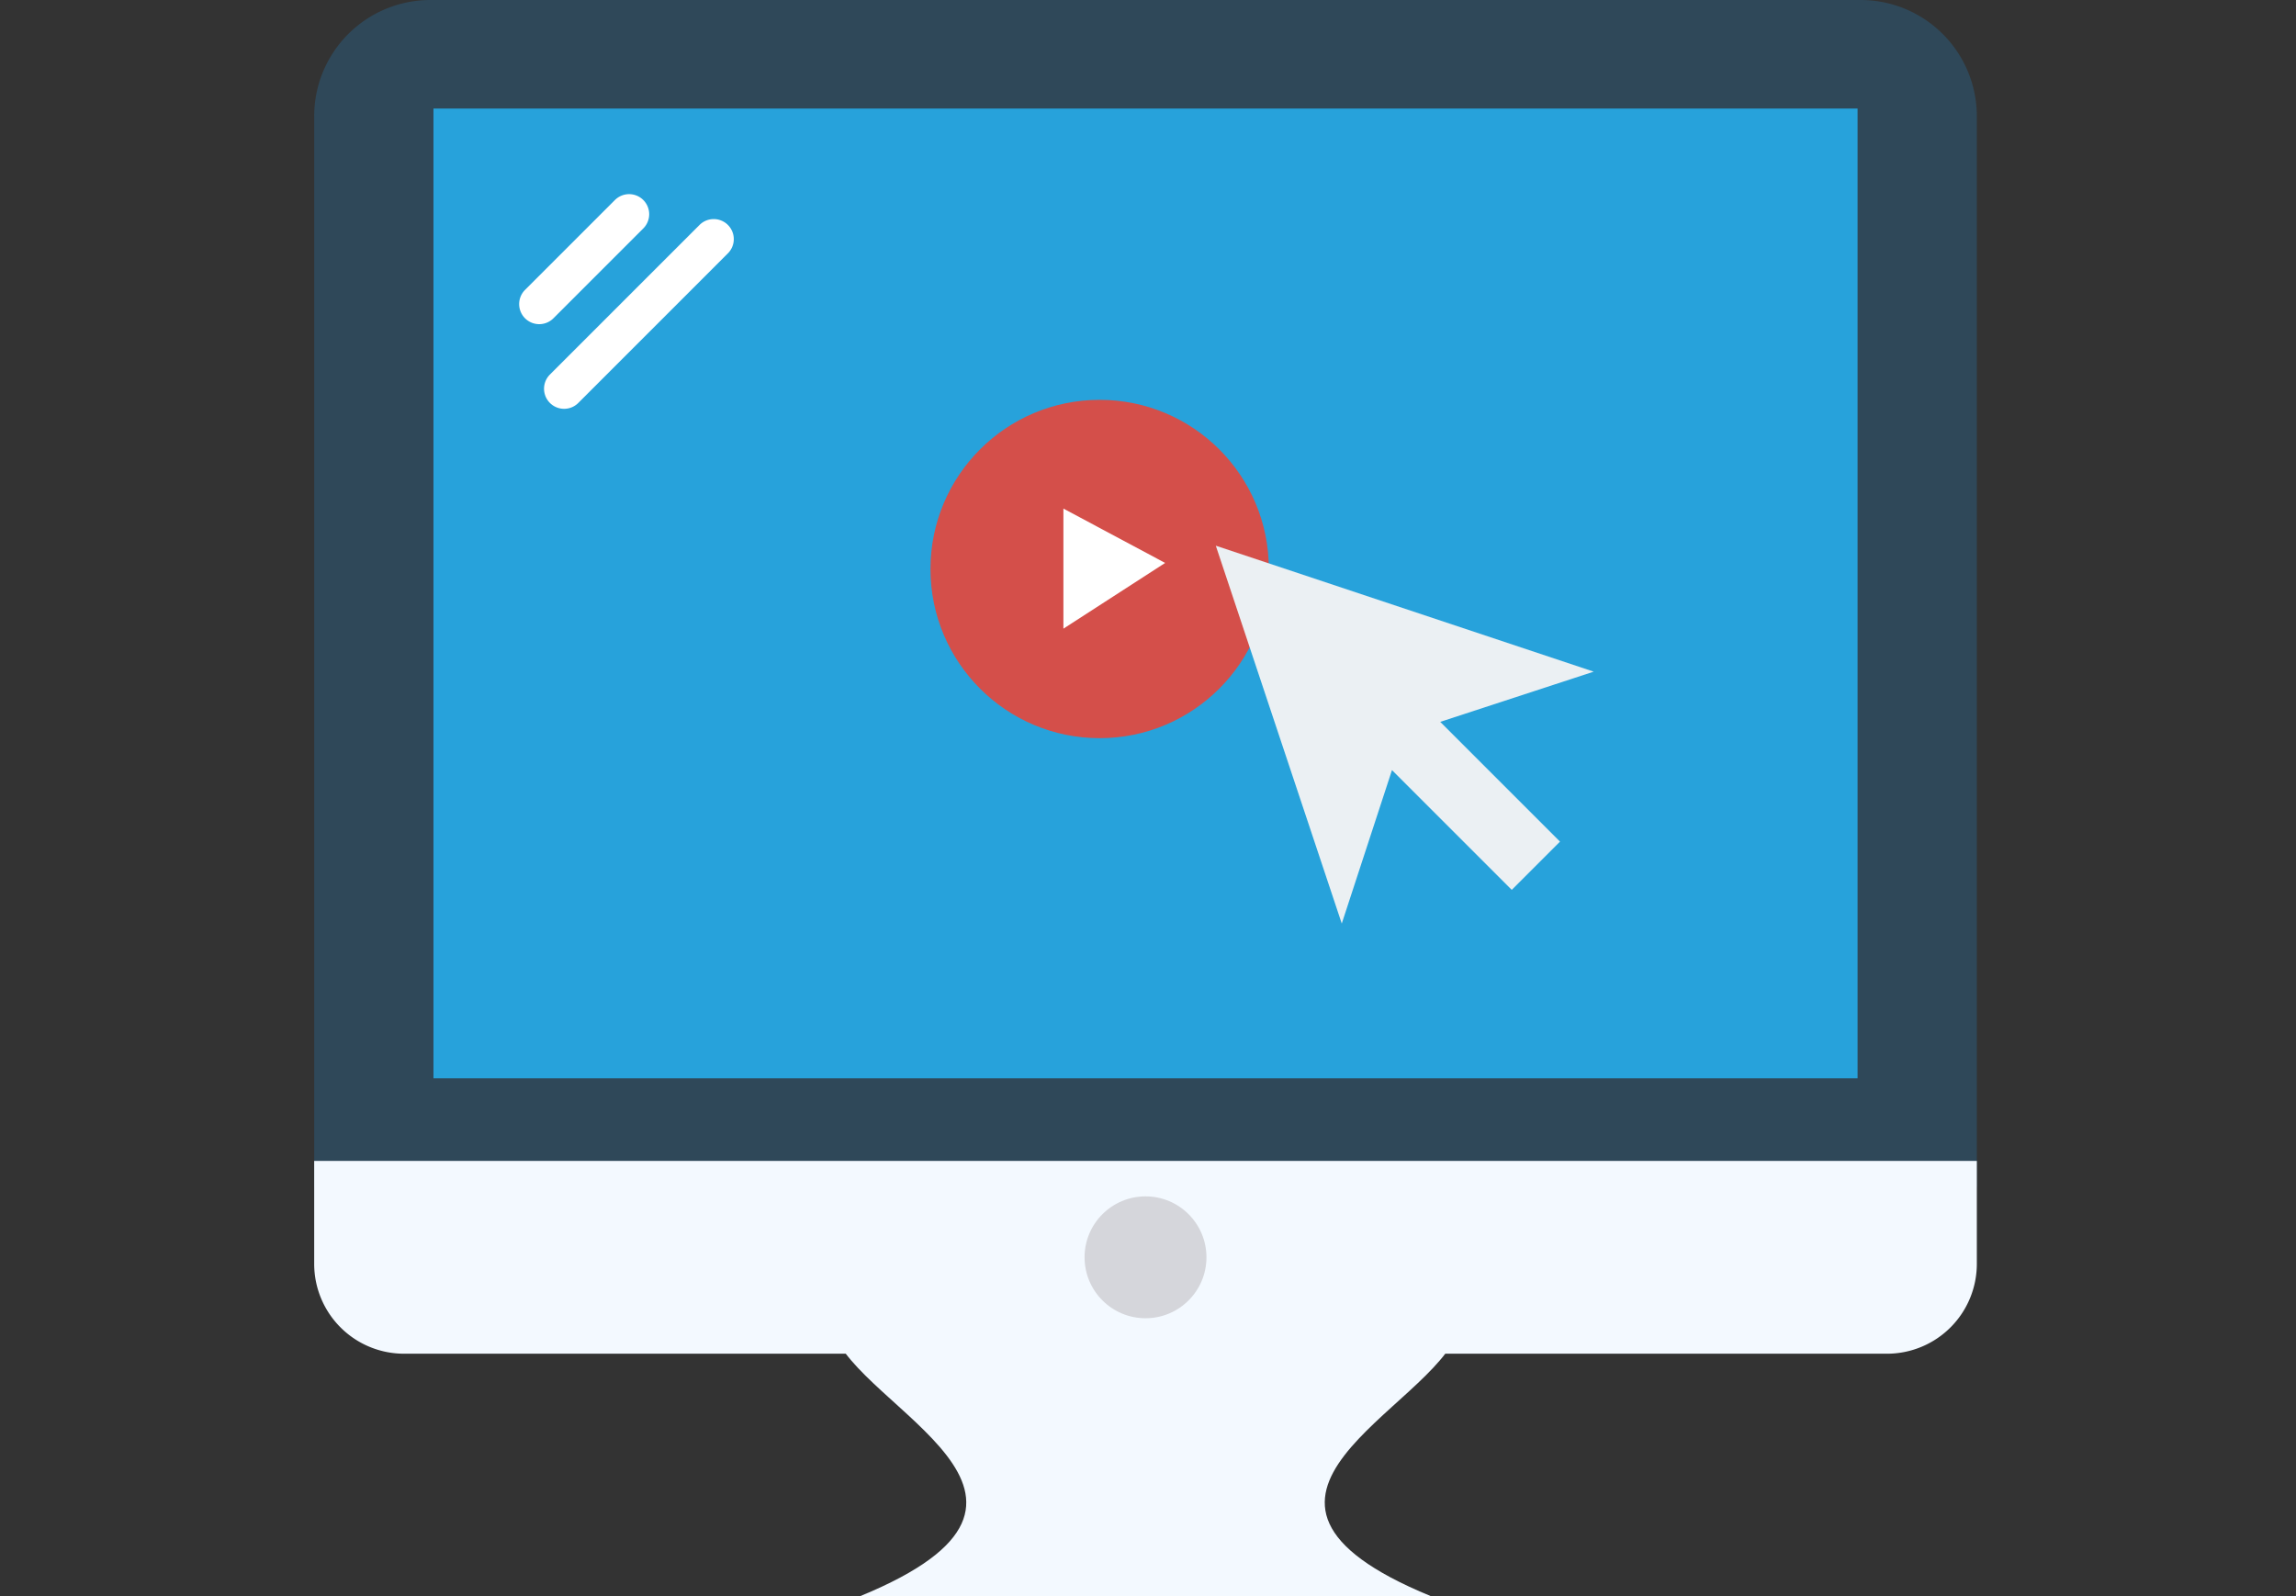 <svg xmlns="http://www.w3.org/2000/svg" width="190" height="132.092" viewBox="0 0 190 132.092">
  <rect x="0" y="0" width="190" height="132.092" fill="#333333" stroke="none"/>
  <g id="Grupo_70349" data-name="Grupo 70349" transform="translate(-390 -379.908)">
    <g id="puntero" transform="translate(416 370.554)">
      <path id="Trazado_157057" data-name="Trazado 157057" d="M197.813,384.109H146.04c2.092,6.491,22.288,13.769,2.292,21.986h47.189C175.525,397.878,195.72,390.6,197.813,384.109Z" transform="translate(-103.132 -264.649)" fill="#f3f9ff"/>
      <path id="Trazado_157058" data-name="Trazado 157058" d="M0,107.58V18.972A9.618,9.618,0,0,1,9.618,9.354H127.97a9.618,9.618,0,0,1,9.618,9.618v88.609H0Z" fill="#2f4859"/>
      <rect id="Rectángulo_10770" data-name="Rectángulo 10770" width="117.849" height="80.26" transform="translate(9.87 18.337)" fill="#27a2db"/>
      <path id="Trazado_157059" data-name="Trazado 157059" d="M0,336.365v8.521a7.437,7.437,0,0,0,7.437,7.437H130.151a7.437,7.437,0,0,0,7.437-7.437v-8.521Z" transform="translate(0 -230.933)" fill="#f3f9ff"/>
      <circle id="Elipse_4093" data-name="Elipse 4093" cx="5.043" cy="5.043" r="5.043" transform="translate(63.751 108.368)" fill="#d5d6db"/>
      <g id="Grupo_70348" data-name="Grupo 70348" transform="translate(16.961 25.429)">
        <path id="Trazado_157060" data-name="Trazado 157060" d="M68,66.9a1.661,1.661,0,1,0-2.349-2.349l-7.438,7.438a1.661,1.661,0,0,0,2.349,2.349Z" transform="translate(-57.729 -64.068)" fill="#fff"/>
        <path id="Trazado_157061" data-name="Trazado 157061" d="M79.948,71.553a1.661,1.661,0,0,0-2.349,0L65.215,83.937a1.661,1.661,0,0,0,2.349,2.349L79.948,73.9A1.661,1.661,0,0,0,79.948,71.553Z" transform="translate(-62.672 -69.01)" fill="#fff"/>
      </g>
    </g>
    <circle id="Elipse_4094" data-name="Elipse 4094" cx="14" cy="14" r="14" transform="translate(467 413)" fill="#d44f4a"/>
    <path id="Trazado_157062" data-name="Trazado 157062" d="M285.217,173.5l-31.272-10.424,10.424,31.272,4.155-12.7,9.911,9.911,3.993-3.993-9.911-9.911Z" transform="translate(236.666 261.996)" fill="#ebf0f3"/>
    <path id="Trazado_157063" data-name="Trazado 157063" d="M-9904.36-11277.509v9.937l8.418-5.439Z" transform="translate(10382.36 11699.509)" fill="#fff"/>
    <rect id="Rectángulo_10771" data-name="Rectángulo 10771" width="190" height="132" transform="translate(390 380)" fill="none"/>
  </g>
</svg>
